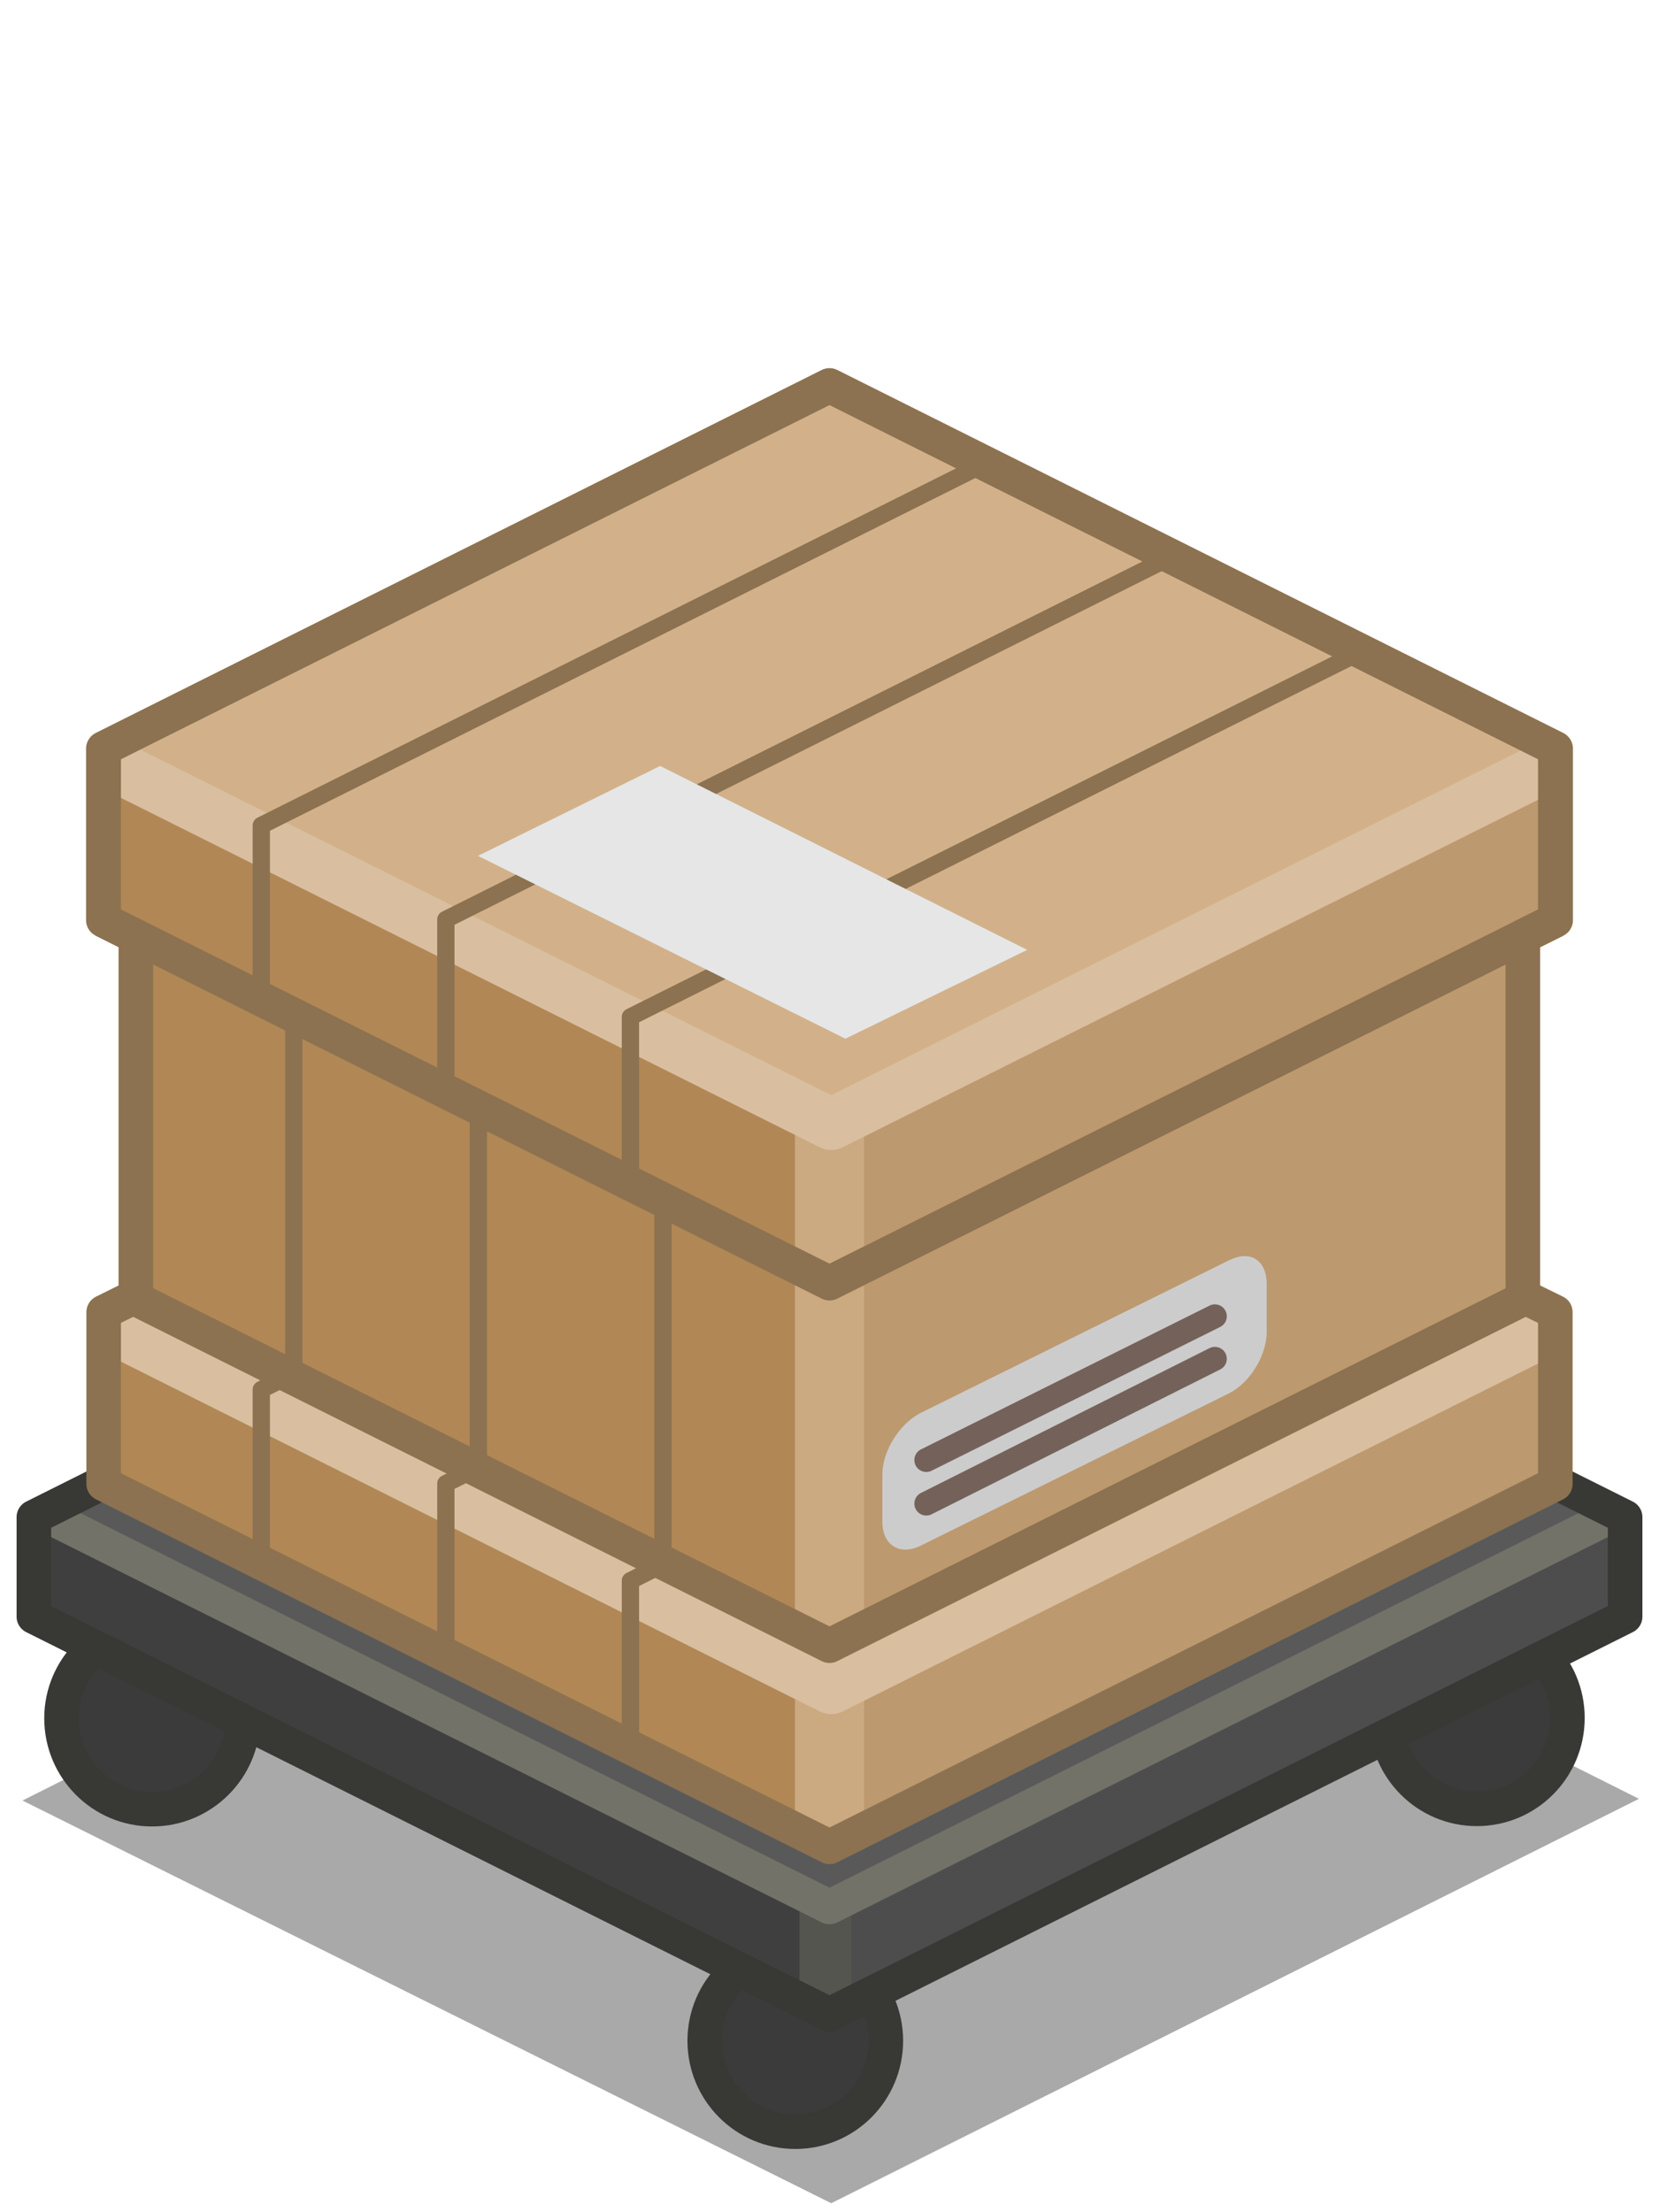 <?xml version="1.0" encoding="UTF-8" standalone="no"?>

<svg xmlns:svg="http://www.w3.org/2000/svg" xmlns="http://www.w3.org/2000/svg" version="1.0" width="100%" height="100%" viewBox="0 0 48 64" id="svg2985" style="display:inline">
<defs id="defs2987"/>
<g id="g3331">
<path d="M 24.05,63.74 L 47.42,52.04 L 24.05,40.33 L 0.65,52.09 L 24.05,63.74 z" id="p3220" style="fill:#222222;fill-opacity:0.39;stroke:none;display:inline"/>
<path d="M 25.63,59.04 C 25.63,60.49 24.46,61.67 23.01,61.67 C 21.56,61.67 20.39,60.49 20.39,59.04 C 20.39,57.59 21.56,56.42 23.01,56.42 C 24.46,56.42 25.63,57.59 25.63,59.04 z" id="p3206" style="opacity:1;fill:#3b3b3b;fill-opacity:1;fill-rule:nonzero;stroke:#383835;stroke-width:1;stroke-linecap:butt;stroke-linejoin:round;marker:none;stroke-miterlimit:4;stroke-dasharray:none;stroke-dashoffset:0;stroke-opacity:1;visibility:visible;display:inline;overflow:visible;enable-background:accumulate"/>
<path d="M 4.40,47.09 C 2.95,47.09 1.78,48.27 1.78,49.71 C 1.78,51.16 2.95,52.34 4.40,52.34 C 5.85,52.34 7.03,51.16 7.03,49.71 C 7.03,48.27 5.85,47.09 4.40,47.09 z" id="p3208" style="opacity:1;fill:#3b3b3b;fill-opacity:1;fill-rule:nonzero;stroke:#383835;stroke-width:1;stroke-linecap:butt;stroke-linejoin:round;marker:none;stroke-miterlimit:4;stroke-dasharray:none;stroke-dashoffset:0;stroke-opacity:1;visibility:visible;display:inline;overflow:visible;enable-background:accumulate"/>
<path d="M 45.35,49.70 C 45.35,51.15 44.18,52.33 42.73,52.33 C 41.28,52.33 40.11,51.15 40.11,49.70 C 40.11,48.25 41.28,47.08 42.73,47.08 C 44.18,47.08 45.35,48.25 45.35,49.70 z" id="p3210" style="opacity:1;fill:#3b3b3b;fill-opacity:1;fill-rule:nonzero;stroke:#383835;stroke-width:1;stroke-linecap:butt;stroke-linejoin:round;marker:none;stroke-miterlimit:4;stroke-dasharray:none;stroke-dashoffset:0;stroke-opacity:1;visibility:visible;display:inline;overflow:visible;enable-background:accumulate"/>
<path d="M 24.00,32.38 L 0.98,43.89 L 0.98,46.77 L 24.00,58.28 L 47.02,46.77 L 47.02,43.89 L 24.00,32.38 z" id="p3188" style="fill:#595959;fill-opacity:1;fill-rule:nonzero;stroke:none;marker:none;visibility:visible;display:inline;overflow:visible;enable-background:accumulate"/>
<path d="M 1.06,46.69 L 1.16,43.87 L 23.98,55.14 L 23.79,58.15 L 1.06,46.69 z" id="p3194" style="fill:#3f3f3f;fill-opacity:1;fill-rule:evenodd;stroke:none;"/>
<path d="M 23.79,55.14 L 23.88,58.34 L 47.00,46.79 L 46.90,43.68 L 23.79,55.14 z" id="p3196" style="fill:#4d4d4d;fill-opacity:1;fill-rule:evenodd;stroke:none;"/>
<path d="M 23.88,55.24 L 23.88,57.96" id="p3192" style="fill:none;fill-opacity:1;fill-rule:nonzero;stroke:#55554f;stroke-width:1.5;stroke-linecap:butt;stroke-linejoin:round;marker:none;stroke-miterlimit:4;stroke-dasharray:none;stroke-dashoffset:0;stroke-opacity:1;visibility:visible;display:inline;overflow:visible;enable-background:accumulate"/>
<path d="M 0.98,43.66 L 24.00,55.17 L 47.02,43.66" id="p3190" style="fill:none;fill-opacity:1;fill-rule:nonzero;stroke:#727268;stroke-width:1;stroke-linecap:butt;stroke-linejoin:round;marker:none;stroke-miterlimit:4;stroke-dasharray:none;stroke-dashoffset:0;stroke-opacity:1;visibility:visible;display:inline;overflow:visible;enable-background:accumulate"/>
<path d="M 24.00,32.38 L 0.98,43.89 L 0.98,46.77 L 24.00,58.28 L 47.02,46.77 L 47.02,43.89 L 24.00,32.38 z" id="p2397" style="fill:none;fill-opacity:1;fill-rule:nonzero;stroke:#383835;stroke-width:1;stroke-linecap:butt;stroke-linejoin:round;marker:none;stroke-miterlimit:4;stroke-dasharray:none;stroke-dashoffset:0;stroke-opacity:1;visibility:visible;display:inline;overflow:visible;enable-background:accumulate"/>
</g>
<g id="g3308">
<path d="M 24.00,27.54 L 2.65,38.30 L 2.71,43.08 L 24.00,53.75 L 24.00,27.54 z" id="p2396" style="fill:#b18755;fill-opacity:1;stroke:none"/>
<path d="M 23.96,27.88 L 23.96,53.78 L 45.12,42.93 L 45.12,38.19 L 23.96,27.88 z" id="p2398" style="fill:#bd996f;fill-opacity:1;stroke:none"/>
<path d="M 3.94,26.63 L 3.94,37.58 L 24.00,47.61 L 44.06,37.58 L 44.06,26.63 L 3.94,26.63 z" id="p2463" style="opacity:1;fill:#b18755;fill-opacity:1;fill-rule:nonzero;stroke:none;marker:none;visibility:visible;display:inline;overflow:visible;enable-background:accumulate"/>
<path d="M 24.06,26.62 L 23.93,47.59 L 24,47.62 L 44.06,37.59 L 44.06,26.62 L 24.06,26.62 z" id="p2465" style="opacity:1;fill:#bd996f;fill-opacity:1;fill-rule:nonzero;stroke:none;marker:none;visibility:visible;display:inline;overflow:visible;enable-background:accumulate"/>
<path d="M 23.96,11.56 L 23.96,37.46 L 45.12,26.62 L 45.12,21.87 L 23.96,11.56 z" id="p2439" style="fill:#bd996f;fill-opacity:1;stroke:none"/>
<path d="M 24.00,11.23 L 2.65,21.98 L 2.71,26.76 L 24.00,37.44 L 24.00,11.23 z" id="p2437" style="fill:#b18755;fill-opacity:1;stroke:none"/>
<path d="M 24.00,32.81 L 24.00,53.16" id="p2400" style="fill:none;fill-opacity:1;fill-rule:nonzero;stroke:#cba981;stroke-width:2;stroke-linecap:butt;stroke-linejoin:miter;marker:none;stroke-miterlimit:4;stroke-dasharray:none;stroke-dashoffset:0;stroke-opacity:1;visibility:visible;display:inline;overflow:visible;enable-background:accumulate"/>
<path d="M 44.84,38.44 L 24.05,48.84 L 3.21,38.41" id="p2404" style="fill:none;fill-opacity:1;fill-rule:nonzero;stroke:#d9be9f;stroke-width:1.5;stroke-linecap:butt;stroke-linejoin:round;marker:none;stroke-miterlimit:4;stroke-dasharray:none;stroke-dashoffset:0;stroke-opacity:1;visibility:visible;display:inline;overflow:visible;enable-background:accumulate"/>
<path d="M 24.05,32.66 L 45.36,21.99 L 24.05,11.31 L 2.71,22.04 L 24.05,32.66 z" id="p2443" style="fill:#d2b18a;fill-opacity:1;stroke:none"/>
<path d="M 44.84,22.13 L 24.05,32.52 L 3.21,22.10" id="p2445" style="fill:none;fill-opacity:1;fill-rule:nonzero;stroke:#d9be9f;stroke-width:1.5;stroke-linecap:butt;stroke-linejoin:round;marker:none;stroke-miterlimit:4;stroke-dasharray:none;stroke-dashoffset:0;stroke-opacity:1;visibility:visible;display:inline;overflow:visible;enable-background:accumulate"/>
<path d="M 24.00,11.16 L 2.99,21.66 L 2.99,26.62 L 24.00,37.12 L 45.01,26.62 L 45.01,21.66 L 24.00,11.16 z" id="p2447" style="fill:none;fill-opacity:1;fill-rule:nonzero;stroke:#8c7250;stroke-width:1;stroke-linecap:butt;stroke-linejoin:round;marker:none;stroke-miterlimit:4;stroke-dasharray:none;stroke-dashoffset:0;stroke-opacity:1;visibility:visible;display:inline;overflow:visible;enable-background:accumulate"/>
<path d="M 2.99,26.62 L 24.00,37.12 L 45.01,26.62" id="p2472" style="fill:none;fill-opacity:1;fill-rule:nonzero;stroke:#8c7250;stroke-width:1;stroke-linecap:butt;stroke-linejoin:round;marker:none;stroke-miterlimit:4;stroke-dasharray:none;stroke-dashoffset:0;stroke-opacity:1;visibility:visible;display:inline;overflow:visible;enable-background:accumulate"/>
<path d="M 24,11.15 L 3,21.65 L 3,26.62 L 3.93,27.09 L 3.93,37.5 L 3,37.96 L 3,42.93 L 24,53.43 L 45,42.93 L 45,37.96 L 44.06,37.5 L 44.06,27.09 L 45,26.62 L 45,21.65 L 24,11.15 z" id="p2406" style="fill:none;fill-opacity:1;fill-rule:nonzero;stroke:#8c7250;stroke-width:1;stroke-linecap:butt;stroke-linejoin:round;marker:none;stroke-miterlimit:4;stroke-dasharray:none;stroke-dashoffset:0;stroke-opacity:1;visibility:visible;display:inline;overflow:visible;enable-background:accumulate"/>
<path d="M 3.94,37.58 L 24.00,47.61 L 44.06,37.58" id="p2481" style="opacity:1;fill:none;fill-opacity:1;fill-rule:nonzero;stroke:#8c7250;stroke-width:1;stroke-linecap:butt;stroke-linejoin:round;marker:none;stroke-miterlimit:4;stroke-dasharray:none;stroke-dashoffset:0;stroke-opacity:1;visibility:visible;display:inline;overflow:visible;enable-background:accumulate"/>
<path d="M 33.90,16.10 L 12.90,26.60 L 12.90,31.57 L 13.84,32.04 L 13.84,42.45 L 12.90,42.92 L 12.90,47.89" id="p2483" style="fill:none;fill-opacity:1;fill-rule:nonzero;stroke:#8c7250;stroke-width:0.5;stroke-linecap:butt;stroke-linejoin:round;marker:none;stroke-miterlimit:4;stroke-dasharray:none;stroke-dashoffset:0;stroke-opacity:1;visibility:visible;display:inline;overflow:visible;enable-background:accumulate"/>
<path d="M 28.56,13.38 L 7.56,23.88 L 7.56,28.85 L 8.50,29.32 L 8.50,39.73 L 7.56,40.20 L 7.56,45.17" id="p3255" style="fill:none;fill-opacity:1;fill-rule:nonzero;stroke:#8c7250;stroke-width:0.5;stroke-linecap:butt;stroke-linejoin:round;marker:none;stroke-miterlimit:4;stroke-dasharray:none;stroke-dashoffset:0;stroke-opacity:1;visibility:visible;display:inline;overflow:visible;enable-background:accumulate"/>
<path d="M 39.24,18.92 L 18.24,29.42 L 18.24,34.39 L 19.18,34.86 L 19.18,45.26 L 18.24,45.73 L 18.24,50.70" id="p3257" style="fill:none;fill-opacity:1;fill-rule:nonzero;stroke:#8c7250;stroke-width:0.5;stroke-linecap:butt;stroke-linejoin:round;marker:none;stroke-miterlimit:4;stroke-dasharray:none;stroke-dashoffset:0;stroke-opacity:1;visibility:visible;display:inline;overflow:visible;enable-background:accumulate"/>
<path d="M 24.46,30.05 L 29.72,27.48 L 19.10,22.16 L 13.83,24.76 L 24.46,30.05 z" id="p3259" style="fill:#e6e6e6;fill-opacity:1;stroke:none"/>
<path d="M 36,36.34 C 35.86,36.34 35.71,36.39 35.56,36.46 L 26.65,40.87 C 26.04,41.17 25.53,41.97 25.53,42.65 L 25.53,44.03 C 25.53,44.71 26.04,45.02 26.65,44.71 L 35.56,40.31 C 36.17,40.00 36.65,39.21 36.65,38.53 L 36.65,37.15 C 36.65,36.64 36.39,36.33 36,36.34 z" id="r3261" style="opacity:1;fill:#cccccc;fill-opacity:1;fill-rule:nonzero;stroke:none;marker:none;visibility:visible;display:inline;overflow:visible;enable-background:accumulate"/>
<path d="M 26.80,43.50 L 35.15,39.31" id="p3263" style="fill:none;fill-rule:evenodd;stroke:#74625a;stroke-width:0.69;stroke-linecap:round;stroke-linejoin:miter;stroke-miterlimit:4;stroke-dasharray:none;stroke-opacity:1"/>
<path d="M 26.80,42.24 L 35.15,38.08" id="p3265" style="fill:none;fill-rule:evenodd;stroke:#74625a;stroke-width:0.69;stroke-linecap:round;stroke-linejoin:miter;stroke-miterlimit:4;stroke-dasharray:none;stroke-opacity:1"/>
</g>
</svg>
